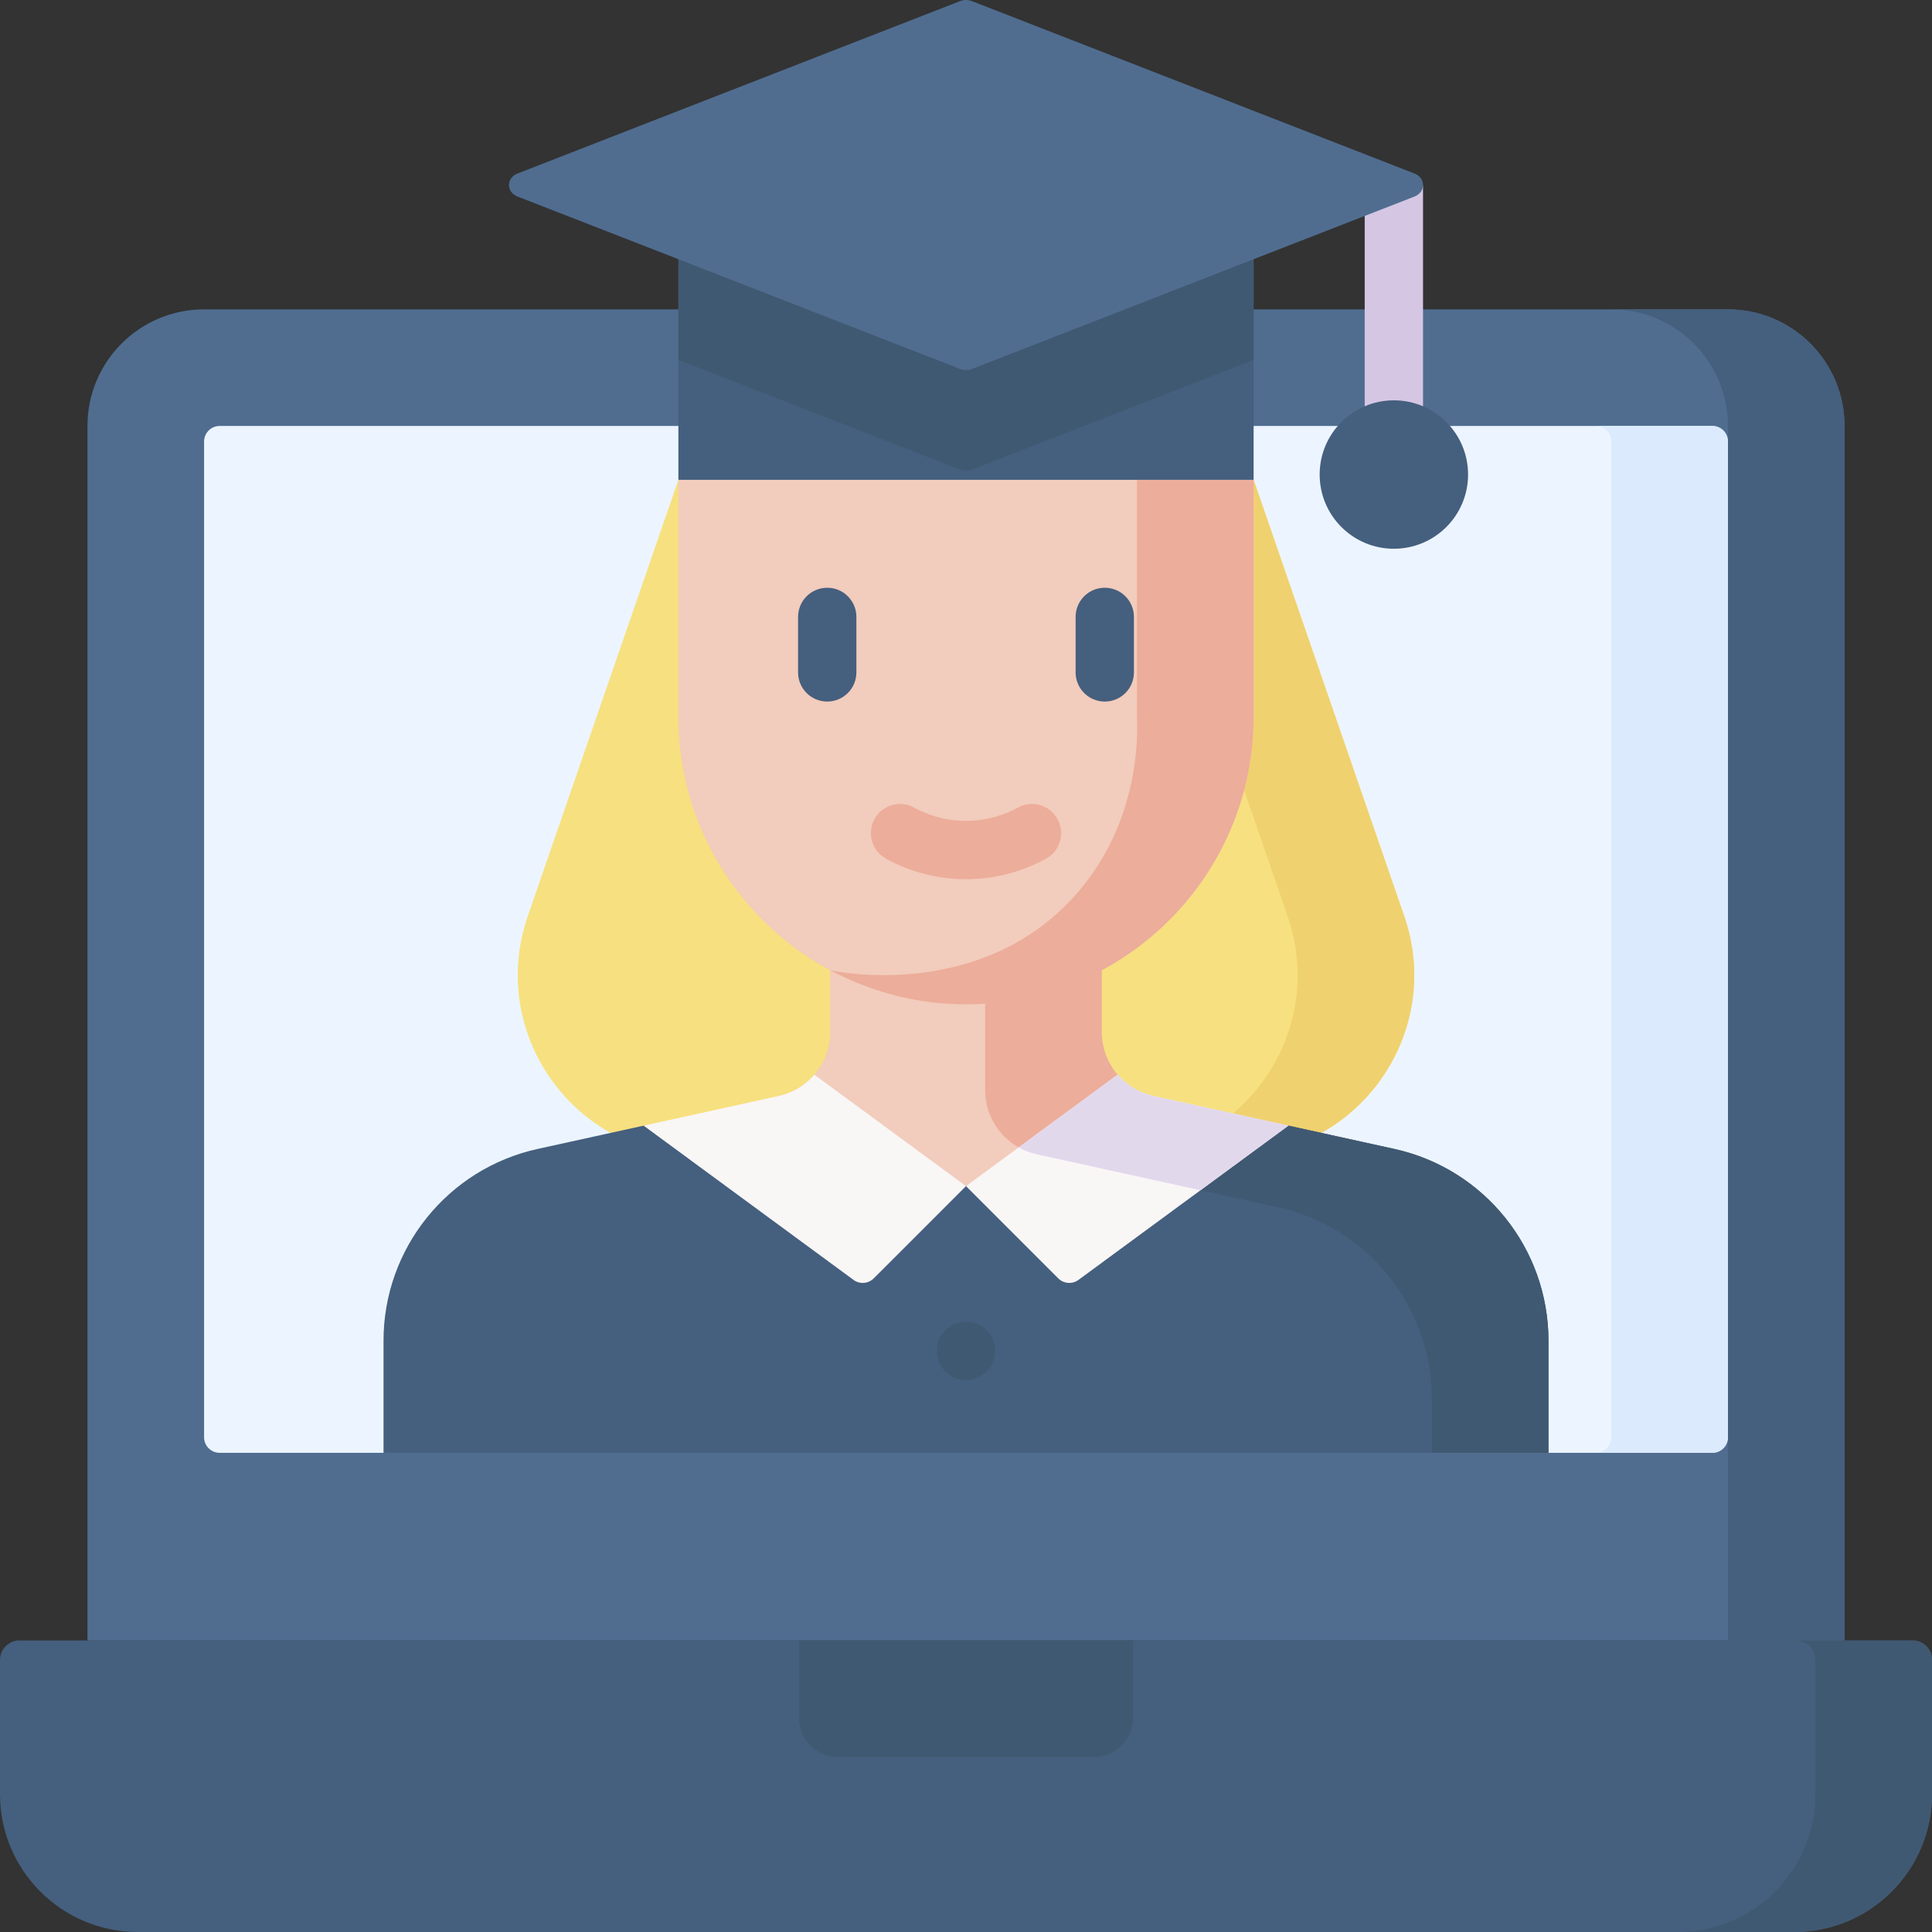 <svg id="Layer_1" enable-background="new 0 0 512 512" height="512" viewBox="0 0 512 512" width="512" xmlns="http://www.w3.org/2000/svg"><rect x="0" y="0" width="512" height="512" fill="#333333" stroke="none"/><g><g><g><g><g><g><path d="m488.821 434.736h-465.642v-321.846c0-17.069 13.837-30.905 30.905-30.905h403.831c17.069 0 30.905 13.837 30.905 30.905v321.846z" fill="#506d90"/><path d="m457.915 81.985h-30.905c17.069 0 30.905 13.837 30.905 30.905v321.846h30.905v-321.846c.001-17.068-13.836-30.905-30.905-30.905z" fill="#455f7e"/><path d="m54.085 380.89v-263.879c0-2.276 1.845-4.121 4.121-4.121h395.59c2.276 0 4.121 1.845 4.121 4.121v263.879c0 2.276-1.845 4.121-4.121 4.121h-43.433l-154.363-15.453-154.362 15.452h-43.433c-2.276 0-4.12-1.845-4.12-4.12z" fill="#ecf5ff"/><path d="m139.863 242.792 39.916-115.63h152.442l39.916 115.63c10.721 31.057-12.349 63.427-45.205 63.427h-141.864c-32.856 0-55.926-32.37-45.205-63.427z" fill="#f7e07f"/><path d="m372.137 242.792-39.916-115.63h-30.905l39.916 115.63c10.721 31.057-12.349 63.427-45.205 63.427h30.905c32.856 0 55.926-32.37 45.205-63.427z" fill="#f0d16f"/><path d="m453.795 112.89h-30.905c2.276 0 4.121 1.845 4.121 4.121v263.879c0 2.276-1.845 4.121-4.121 4.121h30.905c2.276 0 4.121-1.845 4.121-4.121v-263.879c-.001-2.276-1.845-4.121-4.121-4.121z" fill="#dbeafd"/><g><path d="m5.151 434.736h501.698c2.845 0 5.151 2.306 5.151 5.151v35.591c0 20.17-16.351 36.521-36.521 36.521h-438.958c-20.17.001-36.521-16.35-36.521-36.52v-35.591c0-2.845 2.306-5.152 5.151-5.152z" fill="#455f7e"/><g fill="#405972"><path d="m506.849 434.736h-30.905c2.845 0 5.151 2.306 5.151 5.151v35.591c0 20.17-16.351 36.521-36.521 36.521h30.905c20.17 0 36.521-16.351 36.521-36.521v-35.591c0-2.844-2.306-5.151-5.151-5.151z"/><path d="m289.95 465.642h-67.9c-5.69 0-10.302-4.612-10.302-10.302v-20.604h88.503v20.604c.001 5.69-4.612 10.302-10.301 10.302z"/></g></g></g></g></g></g></g><g><g><g><g><path d="m410.362 385.01v-29.716c0-24.433-17-45.574-40.863-50.819l-28.061-6.167-38.22-2.981c-3.779-.831-20.102-7.75-22.486-10.522-2.634-3.063-4.196-7.036-4.196-11.311v-52.828h-41.072v52.828c0 4.072-1.417 7.87-3.828 10.868s-21.269 20.65-25.246 21.524l-35.828-7.578-28.061 6.167c-23.863 5.245-40.863 26.386-40.863 50.819v29.716z" fill="#455f7e"/></g><circle cx="256" cy="357.999" fill="#405972" r="7.726"/><g><path d="m318.135 315.431 20.458 4.496c23.863 5.244 40.863 26.386 40.863 50.819v14.264h30.905v-29.717c0-24.433-17-45.574-40.863-50.819l-28.061-6.167z" fill="#405972"/></g><g><path d="m305.61 290.433c-3.779-.831-7.042-2.857-9.425-5.629-2.634-3.063-19.648-7.036-19.648-11.311v-52.828h-56.525v52.828c0 8.144-5.667 15.191-13.621 16.94l49.609 23.899z" fill="#f2ccbc"/></g><path d="m296.184 284.804c-2.634-3.063-4.195-7.036-4.195-11.311v-52.828h-30.905v68.281c0 7.882 5.314 14.721 12.865 16.739 0 0 22.424-20.661 22.235-20.881z" fill="#ecad9a"/><g><g><g><path d="m179.779 127.161v62.764c0 42.096 34.125 76.221 76.221 76.221 1.708 0 3.403-.056 5.084-.167 6.101-.402 10.153-8.225 15.778-9.979 4.63-1.443 10.923 3.388 15.127 1.131 23.947-12.851 40.232-38.127 40.232-67.206v-62.764z" fill="#f2ccbc"/></g><path d="m301.315 127.161v62.764c.221 4.821.839 29.023-17.377 48.447-25.037 26.699-62.023 19.176-63.928 18.755 6.311 3.327 15.921 7.351 28.148 8.619 0 0 3.978.399 7.841.399 42.096 0 76.221-34.125 76.221-76.221v-62.764h-30.905z" fill="#ecad9a"/><g><g><path d="m219.225 185.92c-4.268 0-7.726-3.459-7.726-7.726v-14.709c0-4.268 3.459-7.726 7.726-7.726 4.268 0 7.726 3.459 7.726 7.726v14.709c.001 4.267-3.458 7.726-7.726 7.726z" fill="#455f7e"/></g><g><path d="m292.775 185.92c-4.268 0-7.726-3.459-7.726-7.726v-14.709c0-4.268 3.459-7.726 7.726-7.726s7.726 3.459 7.726 7.726v14.709c0 4.267-3.459 7.726-7.726 7.726z" fill="#455f7e"/></g></g></g></g><path d="m231.55 338.782 24.45-24.45-40.195-29.537c-2.384 2.772-5.636 4.808-9.414 5.638l-35.828 7.874 55.633 40.881c1.64 1.206 3.914 1.033 5.354-.406z" fill="#f9f6f6"/><path d="m341.438 298.308-35.828-7.874c-3.779-.83-7.03-2.866-9.414-5.638l-40.196 29.536 24.45 24.45c1.439 1.439 3.714 1.612 5.354.407z" fill="#f9f6f6"/><path d="m318.135 315.431 23.303-17.124c-.051-.007-35.844-7.881-35.892-7.891-3.609-.788-6.944-2.825-9.348-5.619 0-.001-.001-.001-.002-.002l-26.231 19.275c1.457.815 3.042 1.442 4.74 1.816z" fill="#e2d8ec"/></g></g><g><g><path d="m377.116 49.28v76.864c0 4.268-3.459 7.726-7.726 7.726s-7.726-3.459-7.726-7.726v-76.864z" fill="#d5c6e4"/></g><circle cx="369.389" cy="125.759" fill="#455f7e" r="19.666"/></g><g><path d="m179.779 127.161v-60.927h152.442v60.927z" fill="#455f7e"/><path d="m179.779 95.376 74.664 29.087c.991.386 2.122.386 3.113 0l74.664-29.087v-29.142h-152.441z" fill="#405972"/><path d="m137.15 45.983 117.293-45.694c.991-.386 2.123-.386 3.113 0l117.294 45.694c3.021 1.177 3.021 4.925 0 6.102l-117.293 45.694c-.991.386-2.123.386-3.113 0l-117.294-45.694c-3.021-1.177-3.021-4.924 0-6.102z" fill="#506d90"/></g><g><path d="m256.003 233.002c-.155 0-.309-.001-.465-.002-7.217-.076-14.385-1.955-20.728-5.433-3.741-2.051-5.111-6.748-3.059-10.49 2.051-3.74 6.747-5.113 10.49-3.059 2.873 1.576 7.542 3.468 13.46 3.529.101.001.201.002.302.002 6.038 0 10.805-1.911 13.758-3.531 3.742-2.05 8.439-.681 10.49 3.059 2.051 3.741.682 8.439-3.059 10.49-4.547 2.492-11.885 5.435-21.189 5.435z" fill="#ecad9a"/></g></g></g></svg>